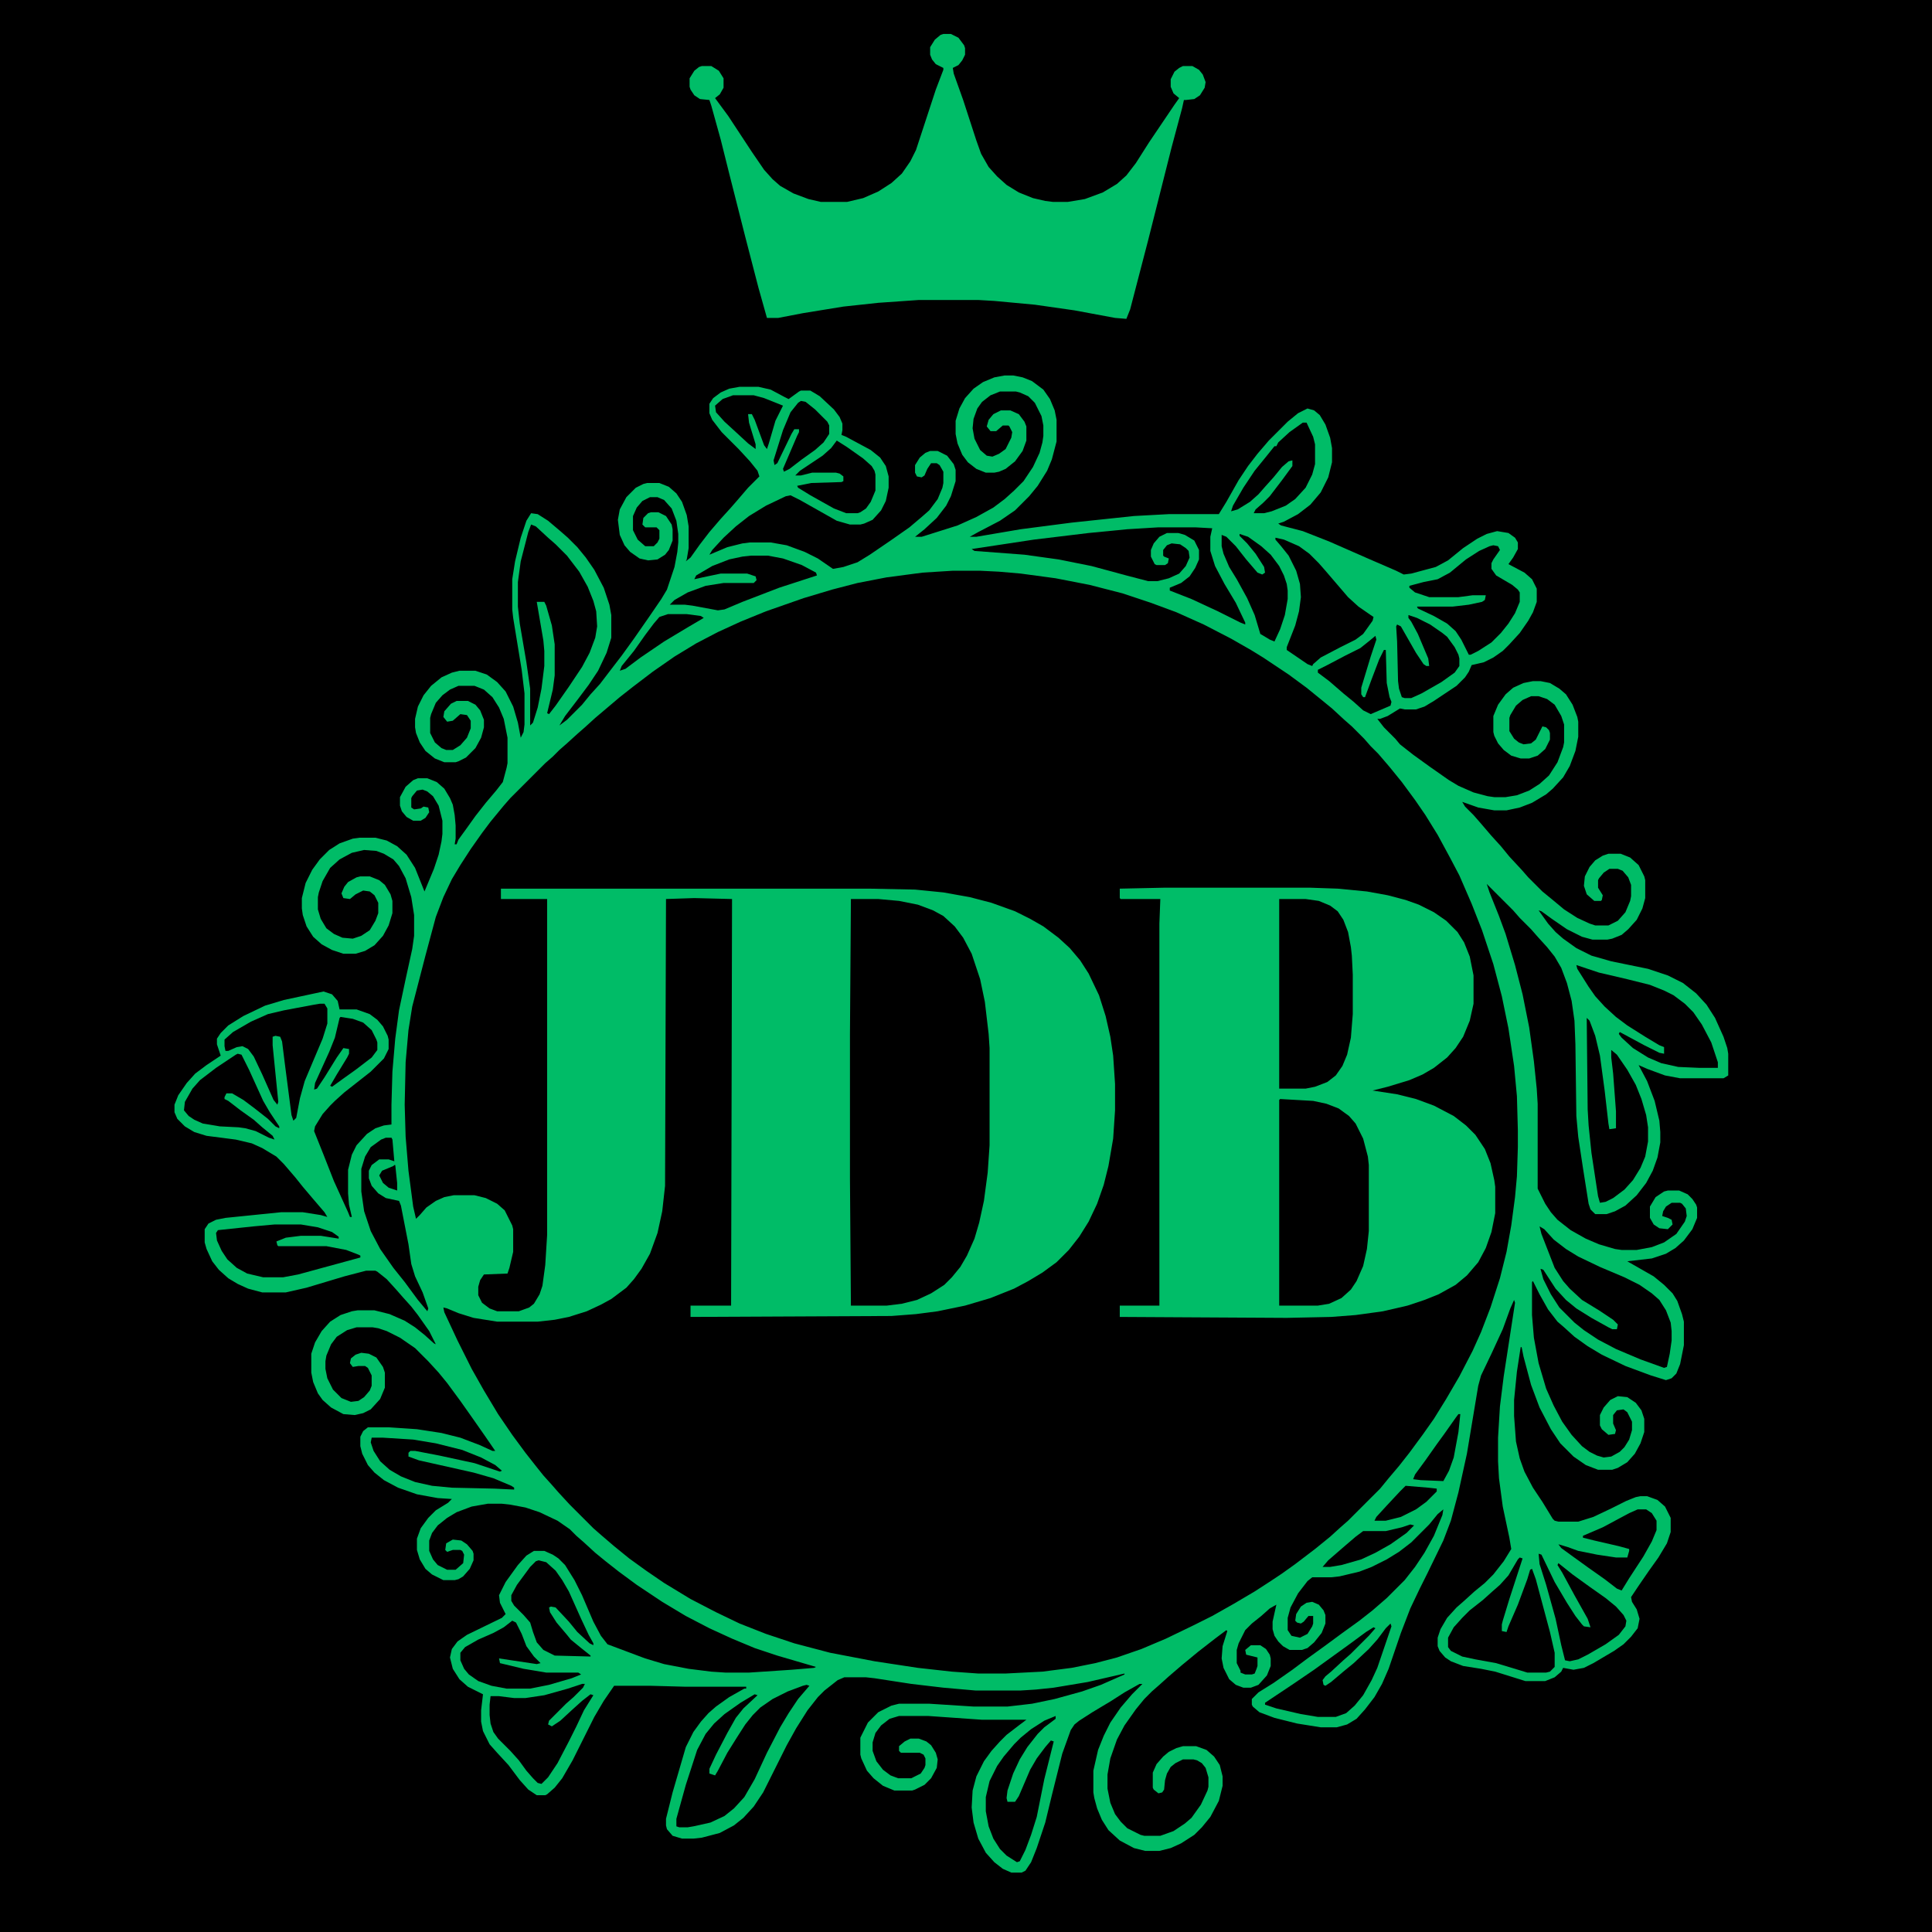 <?xml version="1.0" encoding="UTF-8"?>
<svg version="1.1" viewBox="0 0 2048 2048" width="1280" height="1280" xmlns="http://www.w3.org/2000/svg">
<path transform="translate(0)" d="m0 0h2048v2048h-2048z"/>
<path transform="translate(1065,398)" d="m0 0h9l10 2 10 4 12 9 7 10 5 12 2 10v23l-5 19-5 12-10 16-9 11-15 15-16 11-23 12-9 5h7l47-8 54-7 66-7 37-2h53l8-13 13-23 10-15 10-13 12-14 20-20 11-9 10-5 7 2 6 5 6 10 5 14 2 11v15l-4 16-8 16-11 13-13 10-15 8-6 2 3 2 23 6 28 11 41 18 30 13 8 4 8-1 26-7 13-7 16-13 15-10 10-5 11-3 12 2 7 5 3 5v7l-5 9-5 7 17 9 8 7 5 10v14l-4 11-5 9-9 13-11 12-7 7-10 7-10 5-13 3-3 7-4 6-9 9-24 16-10 6-9 3h-12l-5-1-13 8-8 3h-3l7 9 12 12 5 6 14 11 18 13 20 14 10 6 16 7 15 4 7 1h12l12-2 13-5 11-7 10-9 9-14 6-16 1-5v-19l-3-9-7-12-8-6-9-3h-8l-9 4-7 6-6 10-1 3v14l5 8 5 4 5 2 8-1 5-4 7-14 4 1 3 3 1 3v7l-5 10-8 7-9 3h-9l-10-3-8-6-6-7-4-8-1-4v-17l5-12 8-11 8-7 11-5 10-2h8l10 2 10 6 7 6 7 11 5 13 1 5v16l-3 15-6 16-7 12-11 12-7 6-15 9-13 5-14 3h-13l-17-3-17-6 3 5 9 9 7 8 12 14 10 11 9 11 13 14 7 8 15 15 11 9 12 10 14 9 13 6 6 2h14l10-5 8-9 5-12 1-5v-12l-3-8-6-7-5-2h-9l-6 4-5 6-1 2v8l5 8-1 5-1 1h-7l-8-7-3-9 1-10 5-10 6-7 8-5 6-2h13l10 4 9 8 6 12 1 4v19l-3 11-6 12-9 10-7 6-10 4-5 1h-16l-11-3-16-8-16-11-11-8-3-1 10 14 8 9 8 7 14 10 16 8 21 6 39 8 21 7 16 8 14 11 11 12 9 14 9 20 4 12 1 6v23l-5 3h-46l-16-3-19-7-9-4 9 17 8 21 5 21 1 12v11l-3 16-5 14-7 13-10 13-12 11-11 6-9 3h-12l-5-5-2-6-6-38-5-33-2-22-1-76-1-25-3-21-5-19-6-16-7-12-8-10-10-11-7-8-12-12-7-8-28-28 3 9 10 25 7 19 10 33 8 31 7 35 5 36 3 29 1 16v90l8 16 6 9 7 8 14 11 16 9 14 6 17 5 7 1h16l16-3 13-5 13-9 9-13 2-6-1-8-4-5-2-1h-9l-6 4-3 5-1 5 6 2 4 2 1 5-5 5-9-1-6-4-4-7v-12l6-10 9-6 4-1h12l9 4 5 5 4 6 1 3v11l-5 12-9 12-9 8-10 6-15 5-26 3 28 16 11 9 9 9 5 8 5 14 2 8v25l-4 20-4 10-5 5-6 2-16-5-27-10-25-12-15-9-14-10-11-10-7-6-10-13-9-16-7-14-1 1v35l2 24 5 27 8 27 8 18 9 17 10 14 11 12 8 6 8 4 7 2 8-1 9-5 5-5 5-8 3-10v-9l-5-10-4-3-7 1-4 5v9l3 7-1 4-7 1-7-6-2-4v-11l4-8 7-8 8-4 10 1 9 6 6 8 3 9v14l-4 12-6 11-8 9-10 6-6 2h-15l-13-5-13-9-14-14-10-15-12-23-9-24-8-30-2-10h-1l-4 26-3 30v17l2 27 4 18 5 14 9 17 10 15 11 18 2 2 4 1h21l16-5 19-9 16-8 10-4 5-1h7l11 4 8 7 6 12v15l-4 12-9 15-10 14-11 16-8 12 1 5 5 8 3 10-2 10-7 9-8 8-10 7-22 13-10 5-11 2-11-2-2 4-7 6-10 4h-21l-32-10-15-3-19-3-13-5-6-4-6-7-2-5v-9l3-9 7-12 10-11 8-7 11-10 11-9 9-9 11-14 8-13-2-12-7-33-4-30-1-18v-25l2-33 4-32 12-78-1-3-4 9-8 22-12 26-11 23-3 11-12 72-9 41-8 30-8 21-17 35-8 16-10 21-10 26-13 38-7 16-8 14-10 13-9 10-10 6-11 3h-17l-25-4-24-6-16-6-7-6-1-2v-6l7-7 16-10 20-14 16-12 18-13 19-14 18-13 14-11 15-13 19-19 11-14 10-15 10-18 9-22 1-6-6 5-9 11-19 19-13 10-13 8-16 8-13 5-21 5-9 1h-20l-5 4-10 13-8 15-3 11v13l4 6 9 2 8-4 5-8 1-3v-8h-5l-5 6-3 2-4-1-2-2 1-7 5-8 6-4 6-1 7 3 5 6 2 5v9l-4 10-8 10-7 6-6 2h-13l-7-4-5-5-4-6-2-7v-8l4-18-7 4-9 8-10 8-7 7-7 14-2 7v14l4 8v2l5 2h7l3-1 2-5 1-3v-9l-12-3-1-5 6-5h10l6 4 4 6 1 4v8l-4 10-9 10-8 3h-8l-8-3-7-6-6-12-2-10 1-13 5-16-1-1-12 9-18 14-17 14-14 12-10 9-8 7-8 8-9 11-12 17-8 15-7 20-3 17v15l3 15 5 12 6 8 7 7 14 7 4 1h17l14-5 12-8 7-6 10-14 7-15 1-4v-10l-3-10-4-5-5-3-4-1h-11l-8 4-5 4-4 7-2 7-1 10-2 3-4 1-5-4-1-2v-16l4-9 7-8 6-5 8-4 7-2h14l11 4 8 7 6 9 3 12v10l-4 16-9 17-9 11-8 8-14 9-11 5-12 3h-15l-12-3-15-8-12-11-7-11-5-12-3-11-1-6v-23l5-22 6-15 7-14 11-16 12-14 11-11h-3l-16 9-14 9-20 12-14 9-5 4-4 6-9 25-11 44-7 29-9 27-6 15-6 9-4 2h-11l-9-4-9-7-9-10-8-15-5-17-2-16 1-18 4-15 8-16 8-11 9-10 7-7 13-10 8-6h-47l-57-4h-31l-10 3-9 7-6 8-3 10v9l4 11 7 9 8 6 8 3h14l10-5 4-6 1-3v-7l-2-4-4-2h-20l-2-2v-5l6-5 6-3h9l8 3 5 4 5 8 2 7-1 9-6 11-7 7-10 5-3 1h-19l-12-5-10-8-7-8-6-13-1-4v-18l8-16 11-11 14-7 8-2h32l47 3h36l26-3 24-5 29-8 20-7 25-11v-1l-39 9-36 6-19 2-16 1h-48l-34-3-34-4-39-6-9-1h-23l-7 3-14 11-7 7-11 14-12 19-10 18-25 50-10 15-11 12-10 8-15 8-19 5-9 1h-12l-10-3-6-7-1-4v-7l7-28 14-48 8-16 8-11 8-9 8-7 14-10 16-9h2v-2h-64l-37-1h-39l-11 16-10 17-23 46-11 19-8 10-8 7-2 1h-9l-9-6-9-10-12-16-12-13-8-9-7-14-2-10v-12l2-17-16-8-9-8-7-11-3-12 2-9 6-8 10-7 37-18 4-4-6-12-1-8 7-14 13-18 9-10 8-5h11l9 4 6 4 7 7 10 16 8 16 12 28 8 15 7 9 40 15 20 6 26 5 24 3 15 1h25l45-3 24-2 2-1-41-12-24-8-24-10-24-11-25-13-25-15-27-18-19-14-14-11-11-9-12-11-8-7-7-7-13-9-19-9-15-5-16-3-9-1h-15l-17 3-16 6-10 6-10 8-6 8-3 8v11l4 9 5 6 10 5h9l8-7 1-9-2-4-2-1h-8l-6 2-2-2 1-7 7-4 9 1 6 4 6 7 1 3v7l-4 9-7 8-5 3-4 1h-12l-12-6-7-6-6-10-3-10v-12l4-11 8-11 8-8 13-8 4-4-15-1-22-4-20-7-15-8-10-8-7-8-6-12-2-8v-10l3-6 5-4h22l30 2 26 4 20 5 21 8 13 6h3l-11-16-14-20-12-17-14-19-9-11-11-12-14-14-16-11-14-7-9-3-6-1h-17l-10 3-11 7-6 8-5 12-1 6v8l2 10 6 12 9 9 10 4 8-1 6-4 6-7 2-5v-11l-4-8-3-2h-7l-6 1-3-4 1-5 5-4 6-2 8 1 8 4 7 10 2 6v16l-5 12-10 11-8 4-9 2-12-1-13-7-9-8-5-7-5-12-2-10v-20l4-12 7-12 9-10 11-7 12-4 6-1h18l16 4 16 7 11 7 10 8 10 9 2 1-7-14-12-17-7-9-9-10-7-8-10-11-10-8-2-1h-10l-23 6-40 12-22 5h-25l-15-4-11-5-10-6-10-9-7-9-6-13-2-7v-14l4-6 8-4 10-2 59-6h23l19 3 7 2-3-5-12-14-11-13-8-10-12-14-8-8-15-9-11-5-17-4-31-4-13-4-10-6-8-8-3-7v-8l4-10 9-13 9-10 12-9 15-10-4-12v-6l4-6 8-8 16-10 23-11 20-6 42-9 9 3 6 7 2 9h18l14 5 8 6 6 7 5 10 1 4v10l-5 10-14 14-28 22-10 9-5 5-8 9-8 13-1 5 10 25 11 28 15 33 2 5h2l-3-13-1-12v-25l4-16 5-10 11-12 9-6 9-3 8-1v-21l1-35 3-35 4-30 7-33 7-32 2-14v-22l-3-19-6-20-7-13-6-7-10-6-8-3-13-1-13 3-13 7-10 9-8 14-4 12-1 5v13l3 10 6 10 8 6 9 4 11 1 9-3 9-6 6-10 3-8v-11l-4-8-5-4-7-1-8 4-6 5-7-1-2-5 3-7 4-5 9-5 4-1h10l10 4 6 5 6 10 2 7v13l-4 13-6 11-9 10-10 6-10 3h-13l-12-4-11-6-9-8-7-11-4-12-1-7v-11l4-16 7-14 8-11 10-10 11-7 14-5 7-1h17l12 3 11 6 10 9 9 14 10 25 10-24 5-15 3-14 1-8v-14l-4-16-6-10-6-5-5-2-6 1-5 6-1 2v10l3 2 7-1 3-2 5 1 1 5-4 6-5 3h-8l-7-4-5-6-2-6v-9l6-11 8-7 5-2h10l10 4 8 7 6 10 3 7 2 11 1 11v14l-1 6h2l2-5 8-11 10-14 11-14 11-13 7-9 4-15 1-5v-27l-4-20-5-12-7-11-9-8-10-4h-17l-9 4-8 6-7 8-5 12-1 4v16l5 10 7 6 5 2h7l8-5 7-8 4-10v-8l-4-6-7-1-8 7-6 1-4-5 1-6 7-8 6-3h12l8 4 5 6 4 10v8l-3 11-6 11-10 10-8 4-3 1h-12l-10-4-10-8-6-9-4-10-1-6v-9l3-13 6-12 8-10 11-9 11-5 8-2h17l12 4 11 8 9 10 8 16 5 17 3 16 3-6 1-8v-33l-3-25-9-55-1-9v-32l3-19 6-25 6-18 5-8 7 1 11 7 13 11 8 7 10 10 9 11 9 13 10 19 6 18 2 11v24l-5 16-9 19-10 15-12 16-13 17-6 10 8-6 16-16 9-11 10-11 13-17 10-13 13-18 16-23 13-19 6-10 8-24 3-16 1-10v-9l-2-14-5-13-8-9-7-3h-8l-8 4-6 7-4 9v15l5 10 8 7h9l4-4 2-4v-9l-3-3h-12l-3-3 1-7 5-5 3-1h8l8 4 6 9 1 5v12l-4 10-4 5-8 5-10 1-9-2-10-7-6-7-5-11-2-16 2-11 7-13 10-10 8-4 4-1h13l10 4 8 7 6 9 5 14 2 12v23l-2 12-1 2 5-4 10-14 10-13 12-14 10-11 7-8 12-14 12-12-2-6-8-10-12-13-18-18-10-13-3-7v-10l4-6 8-6 9-4 11-2h20l13 3 15 8 4 2 11-8 2-1h10l10 6 15 14 6 8 3 7v7l-1 5 5 2 26 14 10 8 6 9 3 11v12l-3 14-5 10-9 10-9 4-4 1h-11l-14-4-39-22-10-5-5 1-21 10-18 11-14 11-13 12-12 13-3 5 19-8 16-4 8-1h22l17 3 19 7 14 7 16 11 11-2 15-5 13-8 22-15 20-14 13-11 8-7 9-12 5-12 1-5v-12l-4-7-3-2h-6l-4 6-3 7-3 2-5-1-2-4v-8l5-8 6-5 5-2h8l10 5 7 9 2 6v12l-5 16-5 10-10 13-13 12-10 8h7l38-12 20-9 18-10 12-9 10-9 10-10 10-15 7-15 3-11 1-7v-11l-2-10-7-14-7-7-9-4-4-1h-17l-10 4-9 7-5 7-4 11-1 10 2 11 6 12 7 6 6 1 7-3 7-5 6-12 1-6-3-6-1-1h-6l-7 6h-6l-4-5 2-7 5-6 8-4h10l9 4 6 8 2 5v15l-4 11-8 11-10 8-7 3-5 1h-9l-10-4-9-7-6-8-5-12-2-10v-14l4-13 6-11 9-10 10-7 12-5z"/>
<path transform="translate(1065,398)" d="m0 0h9l10 2 10 4 12 9 7 10 5 12 2 10v23l-5 19-5 12-10 16-9 11-15 15-16 11-23 12-9 5h7l47-8 54-7 66-7 37-2h53l8-13 13-23 10-15 10-13 12-14 20-20 11-9 10-5 7 2 6 5 6 10 5 14 2 11v15l-4 16-8 16-11 13-13 10-15 8-6 2 3 2 23 6 28 11 41 18 30 13 8 4 8-1 26-7 13-7 16-13 15-10 10-5 11-3 12 2 7 5 3 5v7l-5 9-5 7 17 9 8 7 5 10v14l-4 11-5 9-9 13-11 12-7 7-10 7-10 5-13 3-3 7-4 6-9 9-24 16-10 6-9 3h-12l-5-1-13 8-8 3h-3l7 9 12 12 5 6 14 11 18 13 20 14 10 6 16 7 15 4 7 1h12l12-2 13-5 11-7 10-9 9-14 6-16 1-5v-19l-3-9-7-12-8-6-9-3h-8l-9 4-7 6-6 10-1 3v14l5 8 5 4 5 2 8-1 5-4 7-14 4 1 3 3 1 3v7l-5 10-8 7-9 3h-9l-10-3-8-6-6-7-4-8-1-4v-17l5-12 8-11 8-7 11-5 10-2h8l10 2 10 6 7 6 7 11 5 13 1 5v16l-3 15-6 16-7 12-11 12-7 6-15 9-13 5-14 3h-13l-17-3-17-6 3 5 9 9 7 8 12 14 10 11 9 11 13 14 7 8 15 15 11 9 12 10 14 9 13 6 6 2h14l10-5 8-9 5-12 1-5v-12l-3-8-6-7-5-2h-9l-6 4-5 6-1 2v8l5 8-1 5-1 1h-7l-8-7-3-9 1-10 5-10 6-7 8-5 6-2h13l10 4 9 8 6 12 1 4v19l-3 11-6 12-9 10-7 6-10 4-5 1h-16l-11-3-16-8-16-11-11-8-3-1 10 14 8 9 8 7 14 10 16 8 21 6 39 8 21 7 16 8 14 11 11 12 9 14 9 20 4 12 1 6v23l-5 3h-46l-16-3-19-7-9-4 9 17 8 21 5 21 1 12v11l-3 16-5 14-7 13-10 13-12 11-11 6-9 3h-12l-5-5-2-6-6-38-5-33-2-22-1-76-1-25-3-21-5-19-6-16-7-12-8-10-10-11-7-8-12-12-7-8-28-28 3 9 10 25 7 19 10 33 8 31 7 35 5 36 3 29 1 16v90l8 16 6 9 7 8 14 11 16 9 14 6 17 5 7 1h16l16-3 13-5 13-9 9-13 2-6-1-8-4-5-2-1h-9l-6 4-3 5-1 5 6 2 4 2 1 5-5 5-9-1-6-4-4-7v-12l6-10 9-6 4-1h12l9 4 5 5 4 6 1 3v11l-5 12-9 12-9 8-10 6-15 5-26 3 28 16 11 9 9 9 5 8 5 14 2 8v25l-4 20-4 10-5 5-6 2-16-5-27-10-25-12-15-9-14-10-11-10-7-6-10-13-9-16-7-14-1 1v35l2 24 5 27 8 27 8 18 9 17 10 14 11 12 8 6 8 4 7 2 8-1 9-5 5-5 5-8 3-10v-9l-5-10-4-3-7 1-4 5v9l3 7-1 4-7 1-7-6-2-4v-11l4-8 7-8 8-4 10 1 9 6 6 8 3 9v14l-4 12-6 11-8 9-10 6-6 2h-15l-13-5-13-9-14-14-10-15-12-23-9-24-8-30-2-10h-1l-4 26-3 30v17l2 27 4 18 5 14 9 17 10 15 11 18 2 2 4 1h21l16-5 19-9 16-8 10-4 5-1h7l11 4 8 7 6 12v15l-4 12-9 15-10 14-11 16-8 12 1 5 5 8 3 10-2 10-7 9-8 8-10 7-22 13-10 5-11 2-11-2-2 4-7 6-10 4h-21l-32-10-15-3-19-3-13-5-6-4-6-7-2-5v-9l3-9 7-12 10-11 8-7 11-10 11-9 9-9 11-14 8-13-2-12-7-33-4-30-1-18v-25l2-33 4-32 12-78-1-3-4 9-8 22-12 26-11 23-3 11-12 72-9 41-8 30-8 21-17 35-8 16-10 21-10 26-13 38-7 16-8 14-10 13-9 10-10 6-11 3h-17l-25-4-24-6-16-6-7-6-1-2v-6l7-7 16-10 20-14 16-12 18-13 19-14 18-13 14-11 15-13 19-19 11-14 10-15 10-18 9-22 1-6-6 5-9 11-19 19-13 10-13 8-16 8-13 5-21 5-9 1h-20l-5 4-10 13-8 15-3 11v13l4 6 9 2 8-4 5-8 1-3v-8h-5l-5 6-3 2-4-1-2-2 1-7 5-8 6-4 6-1 7 3 5 6 2 5v9l-4 10-8 10-7 6-6 2h-13l-7-4-5-5-4-6-2-7v-8l4-18-7 4-9 8-10 8-7 7-7 14-2 7v14l4 8v2l5 2h7l3-1 2-5 1-3v-9l-12-3-1-5 6-5h10l6 4 4 6 1 4v8l-4 10-9 10-8 3h-8l-8-3-7-6-6-12-2-10 1-13 5-16-1-1-12 9-18 14-17 14-14 12-10 9-8 7-8 8-9 11-12 17-8 15-7 20-3 17v15l3 15 5 12 6 8 7 7 14 7 4 1h17l14-5 12-8 7-6 10-14 7-15 1-4v-10l-3-10-4-5-5-3-4-1h-11l-8 4-5 4-4 7-2 7-1 10-2 3-4 1-5-4-1-2v-16l4-9 7-8 6-5 8-4 7-2h14l11 4 8 7 6 9 3 12v10l-4 16-9 17-9 11-8 8-14 9-11 5-12 3h-15l-12-3-15-8-12-11-7-11-5-12-3-11-1-6v-23l5-22 6-15 7-14 11-16 12-14 11-11h-3l-16 9-14 9-20 12-14 9-5 4-4 6-9 25-11 44-7 29-9 27-6 15-6 9-4 2h-11l-9-4-9-7-9-10-8-15-5-17-2-16 1-18 4-15 8-16 8-11 9-10 7-7 13-10 8-6h-47l-57-4h-31l-10 3-9 7-6 8-3 10v9l4 11 7 9 8 6 8 3h14l10-5 4-6 1-3v-7l-2-4-4-2h-20l-2-2v-5l6-5 6-3h9l8 3 5 4 5 8 2 7-1 9-6 11-7 7-10 5-3 1h-19l-12-5-10-8-7-8-6-13-1-4v-18l8-16 11-11 14-7 8-2h32l47 3h36l26-3 24-5 29-8 20-7 25-11v-1l-39 9-36 6-19 2-16 1h-48l-34-3-34-4-39-6-9-1h-23l-7 3-14 11-7 7-11 14-12 19-10 18-25 50-10 15-11 12-10 8-15 8-19 5-9 1h-12l-10-3-6-7-1-4v-7l7-28 14-48 8-16 8-11 8-9 8-7 14-10 16-9h2v-2h-64l-37-1h-39l-11 16-10 17-23 46-11 19-8 10-8 7-2 1h-9l-9-6-9-10-12-16-12-13-8-9-7-14-2-10v-12l2-17-16-8-9-8-7-11-3-12 2-9 6-8 10-7 37-18 4-4-6-12-1-8 7-14 13-18 9-10 8-5h11l9 4 6 4 7 7 10 16 8 16 12 28 8 15 7 9 40 15 20 6 26 5 24 3 15 1h25l45-3 24-2 2-1-41-12-24-8-24-10-24-11-25-13-25-15-27-18-19-14-14-11-11-9-12-11-8-7-7-7-13-9-19-9-15-5-16-3-9-1h-15l-17 3-16 6-10 6-10 8-6 8-3 8v11l4 9 5 6 10 5h9l8-7 1-9-2-4-2-1h-8l-6 2-2-2 1-7 7-4 9 1 6 4 6 7 1 3v7l-4 9-7 8-5 3-4 1h-12l-12-6-7-6-6-10-3-10v-12l4-11 8-11 8-8 13-8 4-4-15-1-22-4-20-7-15-8-10-8-7-8-6-12-2-8v-10l3-6 5-4h22l30 2 26 4 20 5 21 8 13 6h3l-11-16-14-20-12-17-14-19-9-11-11-12-14-14-16-11-14-7-9-3-6-1h-17l-10 3-11 7-6 8-5 12-1 6v8l2 10 6 12 9 9 10 4 8-1 6-4 6-7 2-5v-11l-4-8-3-2h-7l-6 1-3-4 1-5 5-4 6-2 8 1 8 4 7 10 2 6v16l-5 12-10 11-8 4-9 2-12-1-13-7-9-8-5-7-5-12-2-10v-20l4-12 7-12 9-10 11-7 12-4 6-1h18l16 4 16 7 11 7 10 8 10 9 2 1-7-14-12-17-7-9-9-10-7-8-10-11-10-8-2-1h-10l-23 6-40 12-22 5h-25l-15-4-11-5-10-6-10-9-7-9-6-13-2-7v-14l4-6 8-4 10-2 59-6h23l19 3 7 2-3-5-12-14-11-13-8-10-12-14-8-8-15-9-11-5-17-4-31-4-13-4-10-6-8-8-3-7v-8l4-10 9-13 9-10 12-9 15-10-4-12v-6l4-6 8-8 16-10 23-11 20-6 42-9 9 3 6 7 2 9h18l14 5 8 6 6 7 5 10 1 4v10l-5 10-14 14-28 22-10 9-5 5-8 9-8 13-1 5 10 25 11 28 15 33 2 5h2l-3-13-1-12v-25l4-16 5-10 11-12 9-6 9-3 8-1v-21l1-35 3-35 4-30 7-33 7-32 2-14v-22l-3-19-6-20-7-13-6-7-10-6-8-3-13-1-13 3-13 7-10 9-8 14-4 12-1 5v13l3 10 6 10 8 6 9 4 11 1 9-3 9-6 6-10 3-8v-11l-4-8-5-4-7-1-8 4-6 5-7-1-2-5 3-7 4-5 9-5 4-1h10l10 4 6 5 6 10 2 7v13l-4 13-6 11-9 10-10 6-10 3h-13l-12-4-11-6-9-8-7-11-4-12-1-7v-11l4-16 7-14 8-11 10-10 11-7 14-5 7-1h17l12 3 11 6 10 9 9 14 10 25 10-24 5-15 3-14 1-8v-14l-4-16-6-10-6-5-5-2-6 1-5 6-1 2v10l3 2 7-1 3-2 5 1 1 5-4 6-5 3h-8l-7-4-5-6-2-6v-9l6-11 8-7 5-2h10l10 4 8 7 6 10 3 7 2 11 1 11v14l-1 6h2l2-5 8-11 10-14 11-14 11-13 7-9 4-15 1-5v-27l-4-20-5-12-7-11-9-8-10-4h-17l-9 4-8 6-7 8-5 12-1 4v16l5 10 7 6 5 2h7l8-5 7-8 4-10v-8l-4-6-7-1-8 7-6 1-4-5 1-6 7-8 6-3h12l8 4 5 6 4 10v8l-3 11-6 11-10 10-8 4-3 1h-12l-10-4-10-8-6-9-4-10-1-6v-9l3-13 6-12 8-10 11-9 11-5 8-2h17l12 4 11 8 9 10 8 16 5 17 3 16 3-6 1-8v-33l-3-25-9-55-1-9v-32l3-19 6-25 6-18 5-8 7 1 11 7 13 11 8 7 10 10 9 11 9 13 10 19 6 18 2 11v24l-5 16-9 19-10 15-12 16-13 17-6 10 8-6 16-16 9-11 10-11 13-17 10-13 13-18 16-23 13-19 6-10 8-24 3-16 1-10v-9l-2-14-5-13-8-9-7-3h-8l-8 4-6 7-4 9v15l5 10 8 7h9l4-4 2-4v-9l-3-3h-12l-3-3 1-7 5-5 3-1h8l8 4 6 9 1 5v12l-4 10-4 5-8 5-10 1-9-2-10-7-6-7-5-11-2-16 2-11 7-13 10-10 8-4 4-1h13l10 4 8 7 6 9 5 14 2 12v23l-2 12-1 2 5-4 10-14 10-13 12-14 10-11 7-8 12-14 12-12-2-6-8-10-12-13-18-18-10-13-3-7v-10l4-6 8-6 9-4 11-2h20l13 3 15 8 4 2 11-8 2-1h10l10 6 15 14 6 8 3 7v7l-1 5 5 2 26 14 10 8 6 9 3 11v12l-3 14-5 10-9 10-9 4-4 1h-11l-14-4-39-22-10-5-5 1-21 10-18 11-14 11-13 12-12 13-3 5 19-8 16-4 8-1h22l17 3 19 7 14 7 16 11 11-2 15-5 13-8 22-15 20-14 13-11 8-7 9-12 5-12 1-5v-12l-4-7-3-2h-6l-4 6-3 7-3 2-5-1-2-4v-8l5-8 6-5 5-2h8l10 5 7 9 2 6v12l-5 16-5 10-10 13-13 12-10 8h7l38-12 20-9 18-10 12-9 10-9 10-10 10-15 7-15 3-11 1-7v-11l-2-10-7-14-7-7-9-4-4-1h-17l-10 4-9 7-5 7-4 11-1 10 2 11 6 12 7 6 6 1 7-3 7-5 6-12 1-6-3-6-1-1h-6l-7 6h-6l-4-5 2-7 5-6 8-4h10l9 4 6 8 2 5v15l-4 11-8 11-10 8-7 3-5 1h-9l-10-4-9-7-6-8-5-12-2-10v-14l4-13 6-11 9-10 10-7 12-5zm-55 207-32 2-38 5-31 6-27 7-30 9-40 14-27 11-24 11-23 12-23 14-23 16-21 16-14 11-26 22-11 10-8 7-11 10-8 7-7 7-8 7-37 37-7 8-14 17-9 12-12 17-11 17-9 15-9 19-8 21-11 41-14 54-4 25-3 34-1 45 1 34 3 36 5 38 3 13 4-4 7-8 10-7 9-4 10-2h22l12 3 12 6 8 7 8 16 1 4v24l-4 17-2 6-25 1-4 6-2 7v9l4 8 8 6 8 3h23l11-4 5-4 6-10 3-9 3-22 2-32v-356h-49v-11h390l49 1 30 3 28 5 23 6 25 9 16 8 14 8 16 12 12 11 11 13 9 14 11 23 7 22 5 22 3 20 2 30v28l-2 30-5 29-5 20-7 20-9 19-10 16-11 14-13 13-15 11-15 9-15 8-25 10-27 8-29 6-23 3-26 2-213 1v-12h43l1-431-40-1-30 1-1 304-3 27-5 23-8 22-9 16-8 11-8 9-16 12-11 6-15 7-19 6-15 3-18 2h-43l-25-4-16-5-12-5-4-1 1 5 14 30 15 30 13 23 15 25 15 22 14 19 11 14 8 10 9 10 7 8 12 13 25 25 8 7 14 12 16 13 18 13 19 13 28 17 27 14 25 12 28 11 30 10 38 10 47 9 46 7 36 4 28 2h29l39-2 31-4 25-5 23-6 26-9 26-11 29-14 20-10 23-13 22-13 17-11 12-8 14-10 21-16 16-13 11-10 8-7 34-34 9-11 11-13 11-14 14-19 12-17 13-21 14-24 14-27 9-20 10-26 10-31 7-28 5-28 4-30 2-22 1-31v-18l-1-36-3-32-6-40-7-34-9-34-12-36-11-28-13-30-10-19-13-24-13-21-11-16-14-19-13-16-12-14-8-8-7-8-13-13-8-7-13-12-11-9-16-13-19-14-27-18-13-8-21-12-29-15-29-13-27-10-30-10-35-9-36-7-37-5-23-2-20-1z" fill="#00BC67"/>
<path transform="translate(1234,941)" d="m0 0h155l29 1 31 3 22 4 19 5 14 5 16 8 13 9 12 12 7 11 6 15 4 20v30l-4 18-7 17-8 12-9 10-14 11-12 7-14 6-23 7-16 4 26 4 20 5 19 7 21 11 13 10 10 10 10 15 6 15 4 18 1 7v28l-4 20-6 17-8 15-12 14-12 10-18 10-15 6-18 6-26 6-29 4-26 2-47 1-177-1v-12h42v-405l1-26h-42l-1-1v-10z" fill="#00BD68"/>
<path transform="translate(1e3 36)" d="m0 0h8l8 4 6 8 1 3v7l-3 6-4 5-6 3 1 6 10 28 14 43 5 14 8 14 9 10 10 9 13 8 15 6 13 3 8 1h16l18-3 19-7 15-9 10-9 10-13 14-22 27-40 5-7-6-5-3-7v-8l4-8 5-4 4-2h10l7 4 4 5 3 8-1 6-5 8-6 4-9 1h-2l-2 9-11 41-25 99-19 73-4 10-12-1-43-8-42-6-43-4-17-1h-63l-43 3-37 4-43 7-26 5h-12l-9-32-14-54-17-67-9-36-10-36-2-6-10-1-6-4-4-6-1-3v-9l5-8 5-4 3-1h10l8 5 5 8v10l-4 7-5 4 14 19 25 38 13 19 9 10 8 7 14 8 16 6 13 3h28l17-4 16-7 14-9 11-10 9-13 6-12 21-64 8-21v-2l-8-4-4-5-2-5v-8l5-8 6-5z" fill="#00BD68"/>
<path transform="translate(902,953)" d="m0 0h29l22 2 20 4 16 6 11 6 12 11 9 12 9 17 9 27 5 24 4 34 1 15v103l-2 29-4 30-5 23-5 17-8 18-7 12-9 11-8 8-14 9-15 7-16 4-16 2h-38l-1-134v-154z"/>
<path transform="translate(1357,1165)" d="m0 0 35 2 14 3 13 5 11 8 7 8 8 16 5 19 1 9v70l-2 19-4 18-7 16-6 9-10 9-13 6-12 2h-41v-218z"/>
<path transform="translate(1356,953)" d="m0 0h28l14 2 12 5 8 6 6 9 5 13 3 16 1 9 1 20v42l-2 25-4 18-5 12-7 10-9 7-13 5-10 2h-28z"/>
<path transform="translate(563,556)" d="m0 0 5 2 13 12 8 7 12 12 13 17 9 16 6 15 3 11 1 16-2 12-6 16-8 15-14 21-14 20-7 9-2-1 6-25 2-15v-33l-3-20-6-21-2-4h-8l7 41 1 11v16l-3 24-4 20-5 16-3 3v-39l-4-28-7-41-2-18v-26l3-22 8-31z"/>
<path transform="translate(1228,559)" d="m0 0h39l18 1-2 9v15l5 16 10 19 12 20 10 21v2l-5-2-24-12-28-13-23-9v-3l12-5 9-7 6-9 4-9v-10l-5-10-10-6-7-2h-12l-8 4-6 7-3 7v7l4 8 2 1h9l3-2 1-5-5-2-1-1v-6l4-5 5-2 9 1 6 4 3 3 1 7-4 9-7 8-11 5-12 3h-10l-23-6-37-10-35-7-36-5-53-4-3-2 66-10 58-7 41-4z"/>
<path transform="translate(1632,1300)" d="m0 0 5 3 10 11 13 10 13 8 23 11 26 11 16 8 13 9 8 7 7 11 5 13 1 9v10l-2 14-3 14-3 1-25-9-26-11-19-10-15-10-10-8-16-16-9-14-8-16-3-11 3 1 13 20 11 12 11 9 16 10 18 10 4 2h5l1-5-5-5-15-10-18-11-13-12-7-8-9-14-14-36z"/>
<path transform="translate(855,1786)" d="m0 0 3 1-12 14-10 15-9 15-14 27-13 28-11 19-11 12-10 8-15 7-18 4-6 1h-9l-3-1v-8l10-36 12-37 9-17 9-11 11-10 17-12 15-9 3 1-15 14-8 10-9 16-12 23-7 15v5l6 2 3-5 10-19 10-16 9-14 8-10 8-8 13-9 16-8 16-6z"/>
<path transform="translate(1611,1651)" d="m0 0 3 1-14 43-7 23-1 4v7l5 1 2-6 10-23 10-27 3-10 2-1 4 11 15 56 5 22v15l-5 5-4 1h-20l-33-10-22-4-14-3-12-6-3-4v-10l6-11 9-10 8-8 14-11 10-9 8-7 9-10 10-17z"/>
<path transform="translate(1671,1023)" d="m0 0 24 8 30 7 24 6 15 6 10 5 12 9 9 9 9 13 10 19 7 21v6h-19l-23-1-18-4-14-6-16-10-12-11-3-4 1-2 26 14 16 8 5 1v-7l-5-2-15-9-19-12-12-9-12-11-10-11-7-10-12-19z"/>
<path transform="translate(1682,1079)" d="m0 0 3 3 6 16 5 21 5 37 4 35 1 6 7-1v-18l-3-40-2-17v-8l6 5 11 16 9 16 6 15 5 17 2 13v15l-3 16-5 12-8 13-9 10-12 9-8 4-6 1-2-7-7-46-3-29-1-17z"/>
<path transform="translate(1583,578)" d="m0 0 5 1 2 4-7 10-2 4v6l5 7 17 10 6 5 2 3v10l-5 12-7 11-8 10-10 10-14 9-8 4h-2l-8-16-6-9-9-8-14-8-17-8-1-2h38l17-2 14-3 3-2 1-5h-14l-15 2h-31l-15-5-6-5v-2l15-4 15-3 13-7 17-14 14-9 11-5z"/>
<path transform="translate(1352,570)" d="m0 0 9 2 16 7 11 8 10 10 7 8 24 28 11 10 13 9 3 2-1 4-10 14-8 6-16 8-21 11-8 7-1 2-5-2-22-15v-3l9-23 4-15 2-15-1-14-4-14-8-16-8-10-6-7z"/>
<path transform="translate(617,1785)" d="m0 0h3l-2 4-10 10-8 7-18 18-1 4 4 2 9-6 13-12 10-9 9-7 3 1-10 16-8 17-8 16-12 23-10 15-7 7-4-1-5-5-7-8-8-11-9-10-13-13-5-7-3-9-1-9v-11l1-9h9l16 2h12l20-3 25-7z"/>
<path transform="translate(339,1064)" d="m0 0h5l3 5v16l-5 16-11 26-8 19-5 18-4 21-3 3-2-6-7-54-3-24-2-5-5-1-3 1v9l6 60-1 3-4-5-12-27-9-19-6-8-6-3-6 1-9 4h-3l-1-5v-7l9-8 19-11 18-8 17-4 32-6z"/>
<path transform="translate(291,1298)" d="m0 0h28l18 3 15 5 7 5v2l-19-3h-21l-16 2-10 4 1 4 1 1h51l21 4 13 5 2 1v2l-66 18-16 3h-21l-17-4-11-6-10-9-6-9-5-11-1-8 2-3 38-4z"/>
<path transform="translate(1119,1819)" d="m0 0v3l-12 9-7 7-11 14-8 13-7 15-6 18-1 8 1 4h8l4-6 12-28 7-12 9-12 6-7 3 1-10 40-8 40-6 19-6 16-6 12-3 1-11-7-7-7-7-11-5-13-3-16v-15l4-17 8-16 7-10 11-13 7-7 11-9 14-9z"/>
<path transform="translate(1474,1721)" d="m0 0 1 3-15 44-6 13-9 16-9 11-9 8-11 4h-19l-18-3-26-6-12-4v-2l30-20 22-15 36-26 19-14 8-5 2 1-7 8-19 19-8 7-13 12-6 5-3 4 1 5 2 1 6-4 13-11 11-9 16-15 9-10 9-12z"/>
<path transform="translate(571,1654)" d="m0 0 8 2 10 9 7 10 7 12 13 29 8 17 5 9v2l-4-2-13-12-9-11-14-15-5-1-2 1 1 5 7 11 11 13 4 5 11 9 10 8v1l-38-1-12-6-7-8-4-11-3-10-7-8-10-10-3-5v-6l6-11 14-19 6-6z"/>
<path transform="translate(1631,1647)" d="m0 0 3 1 14 29 13 22 9 14 7 9 2 2 7 1-3-9-14-25-13-24-5-8 1-2 15 12 18 13 17 12 11 9 8 9 3 6-1 6-7 9-14 10-19 11-10 5-9 2-5-1-4-16-6-28-10-36-7-22z"/>
<path transform="translate(252,1117)" d="m0 0 4 1 8 16 15 33 7 12 10 15v2l-4-2-8-8-14-11-12-9-12-7h-6l-2 4v2l4 2 13 10 14 10 9 8 11 9 2 4-6-2-14-7-11-3-7-1-20-1-18-3-9-4-6-4-5-6 1-9 8-14 8-9 17-13 21-14z"/>
<path transform="translate(543,1718)" d="m0 0 4 2 6 12 5 13 8 11 7 7-4 1-40-6 1 5 25 6 24 4h34l3 2-10 4-24 7-20 4h-25l-16-3-14-5-10-7-5-6-4-9v-8l5-6 14-8 16-7 11-6z"/>
<path transform="translate(796,589)" d="m0 0h18l16 3 20 7 15 8 1 3-40 13-39 15-19 8-7 1-27-5-8-1h-16l5-5 14-8 19-7 19-3h32l3-3-1-4-9-3h-28l-19 4-9 2 2-4 17-10 18-7 14-3z"/>
<path transform="translate(394,1524)" d="m0 0h12l32 2 24 4 28 7 20 8 15 8 7 6-2 1-27-9-37-8-26-5h-5l-2 2v4l11 4 58 13 21 6 19 8 3 2v2l-21-1-45-1-21-2-18-4-15-6-12-7-10-9-7-11-3-9z"/>
<path transform="translate(1381,448)" d="m0 0h4l7 15 2 8v21l-3 11-7 14-11 12-10 7-15 6-8 2h-11l2-4 8-7 7-7 13-17 11-15v-6l-4 1-7 6-9 11-9 10-7 8-9 8-13 8-7 2 2-6 11-19 12-18 13-16 8-10h2l2-4 12-11z"/>
<path transform="translate(409,1206)" d="m0 0h6l1 2 2 23-6-2h-10l-8 6-3 6v8l3 8 7 8 8 5 14 3 2 5 8 41 3 21 4 13 8 17 6 17-1 3-10-12-14-19-12-15-14-20-10-19-7-21-3-21v-24l4-13 6-10 11-8z"/>
<path transform="translate(1314,566)" d="m0 0 9 3 14 10 10 9 9 12 5 10 3 9 1 7v9l-3 17-5 15-6 13-5-2-10-6-6-20-8-18-11-20-8-13-6-14-2-8v-12l5 2 10 10 11 14 12 14 5 2 3-2-1-6-9-14-9-11-8-8z"/>
<path transform="translate(887,467)" d="m0 0 11 7 17 12 9 8 3 5 1 4v17l-5 12-5 7-6 4-3 1h-12l-13-5-25-14-13-8-1-2 15-3 32-1 2-1v-5l-4-3-4-1h-25l-12 3h-6l5-5 24-16 9-8z"/>
<path transform="translate(1736,1600)" d="m0 0h9l6 4 5 8v10l-5 12-9 16-15 23-8 13-5-2-13-10-17-12-18-13-11-8-3-4 10 3 11 4 20 4 20 3h12l2-7v-2l-11-3-26-6-12-3v-2l21-9 28-15z"/>
<path transform="translate(1493,652)" d="m0 0 9 3 14 7 13 9 5 4 8 11 4 8 1 4v8l-5 7-14 10-21 12-11 5h-7l-3-1-3-9-1-8-1-42-1-16 1-2 4 2 16 28 8 12 3 2h3l-1-8-11-26-7-13-3-4z"/>
<path transform="translate(1458,674)" d="m0 0 1 4-6 18-10 33v7l2 3h2l7-19 8-21 5-10h2l1 35 3 15 2 5-1 4-21 9-8-4-10-9-11-9-15-13-12-9v-3l10-5 19-10 16-8 10-8z"/>
<path transform="translate(777,419)" d="m0 0h22l11 3 20 8-8 16-7 24-2 6-3-4-10-27-3-6h-4l1 9 7 23v5l-8-6-13-12-12-11-9-10-1-7 8-7z"/>
<path transform="translate(361,1078)" d="m0 0 13 2 11 4 9 8 5 10 1 3v8l-6 8-17 13-14 10-11 8-2-1 7-12 11-18 2-4v-5l-6-1-7 10-13 21-8 12-3 1 1-7 15-33 6-15 5-21z"/>
<path transform="translate(849,425)" d="m0 0 5 1 10 8 13 13 2 4v9l-6 9-9 8-14 10-13 10-6 3-1-3 15-35 2-4v-3h-5l-3 5-15 31-3 2-1-5 10-32 8-19 8-10z"/>
<path transform="translate(1495,1616)" d="m0 0 4 1-8 8-17 12-16 9-15 7-21 6-12 2h-8l6-7 15-13 14-12 8-6h24l17-4z"/>
<path transform="translate(708,651)" d="m0 0h20l15 2 3 2-17 10-25 15-25 17-16 12-6 2 2-5 13-16 12-17 9-12 6-7z"/>
<path transform="translate(1546,1499)" d="m0 0h2l-2 19-5 27-5 14-6 11-24-1-8-1 2-5 11-15 12-17 8-11 12-17z"/>
<path transform="translate(1490,1575)" d="m0 0 24 2 9 1v3l-11 11-11 8-16 8-16 4h-12l2-4 11-12 14-15z"/>
<path transform="translate(418,1235)" d="m0 0h1l2 19v8l-9-3-6-5-4-8 3-5 12-5z"/>
</svg>
